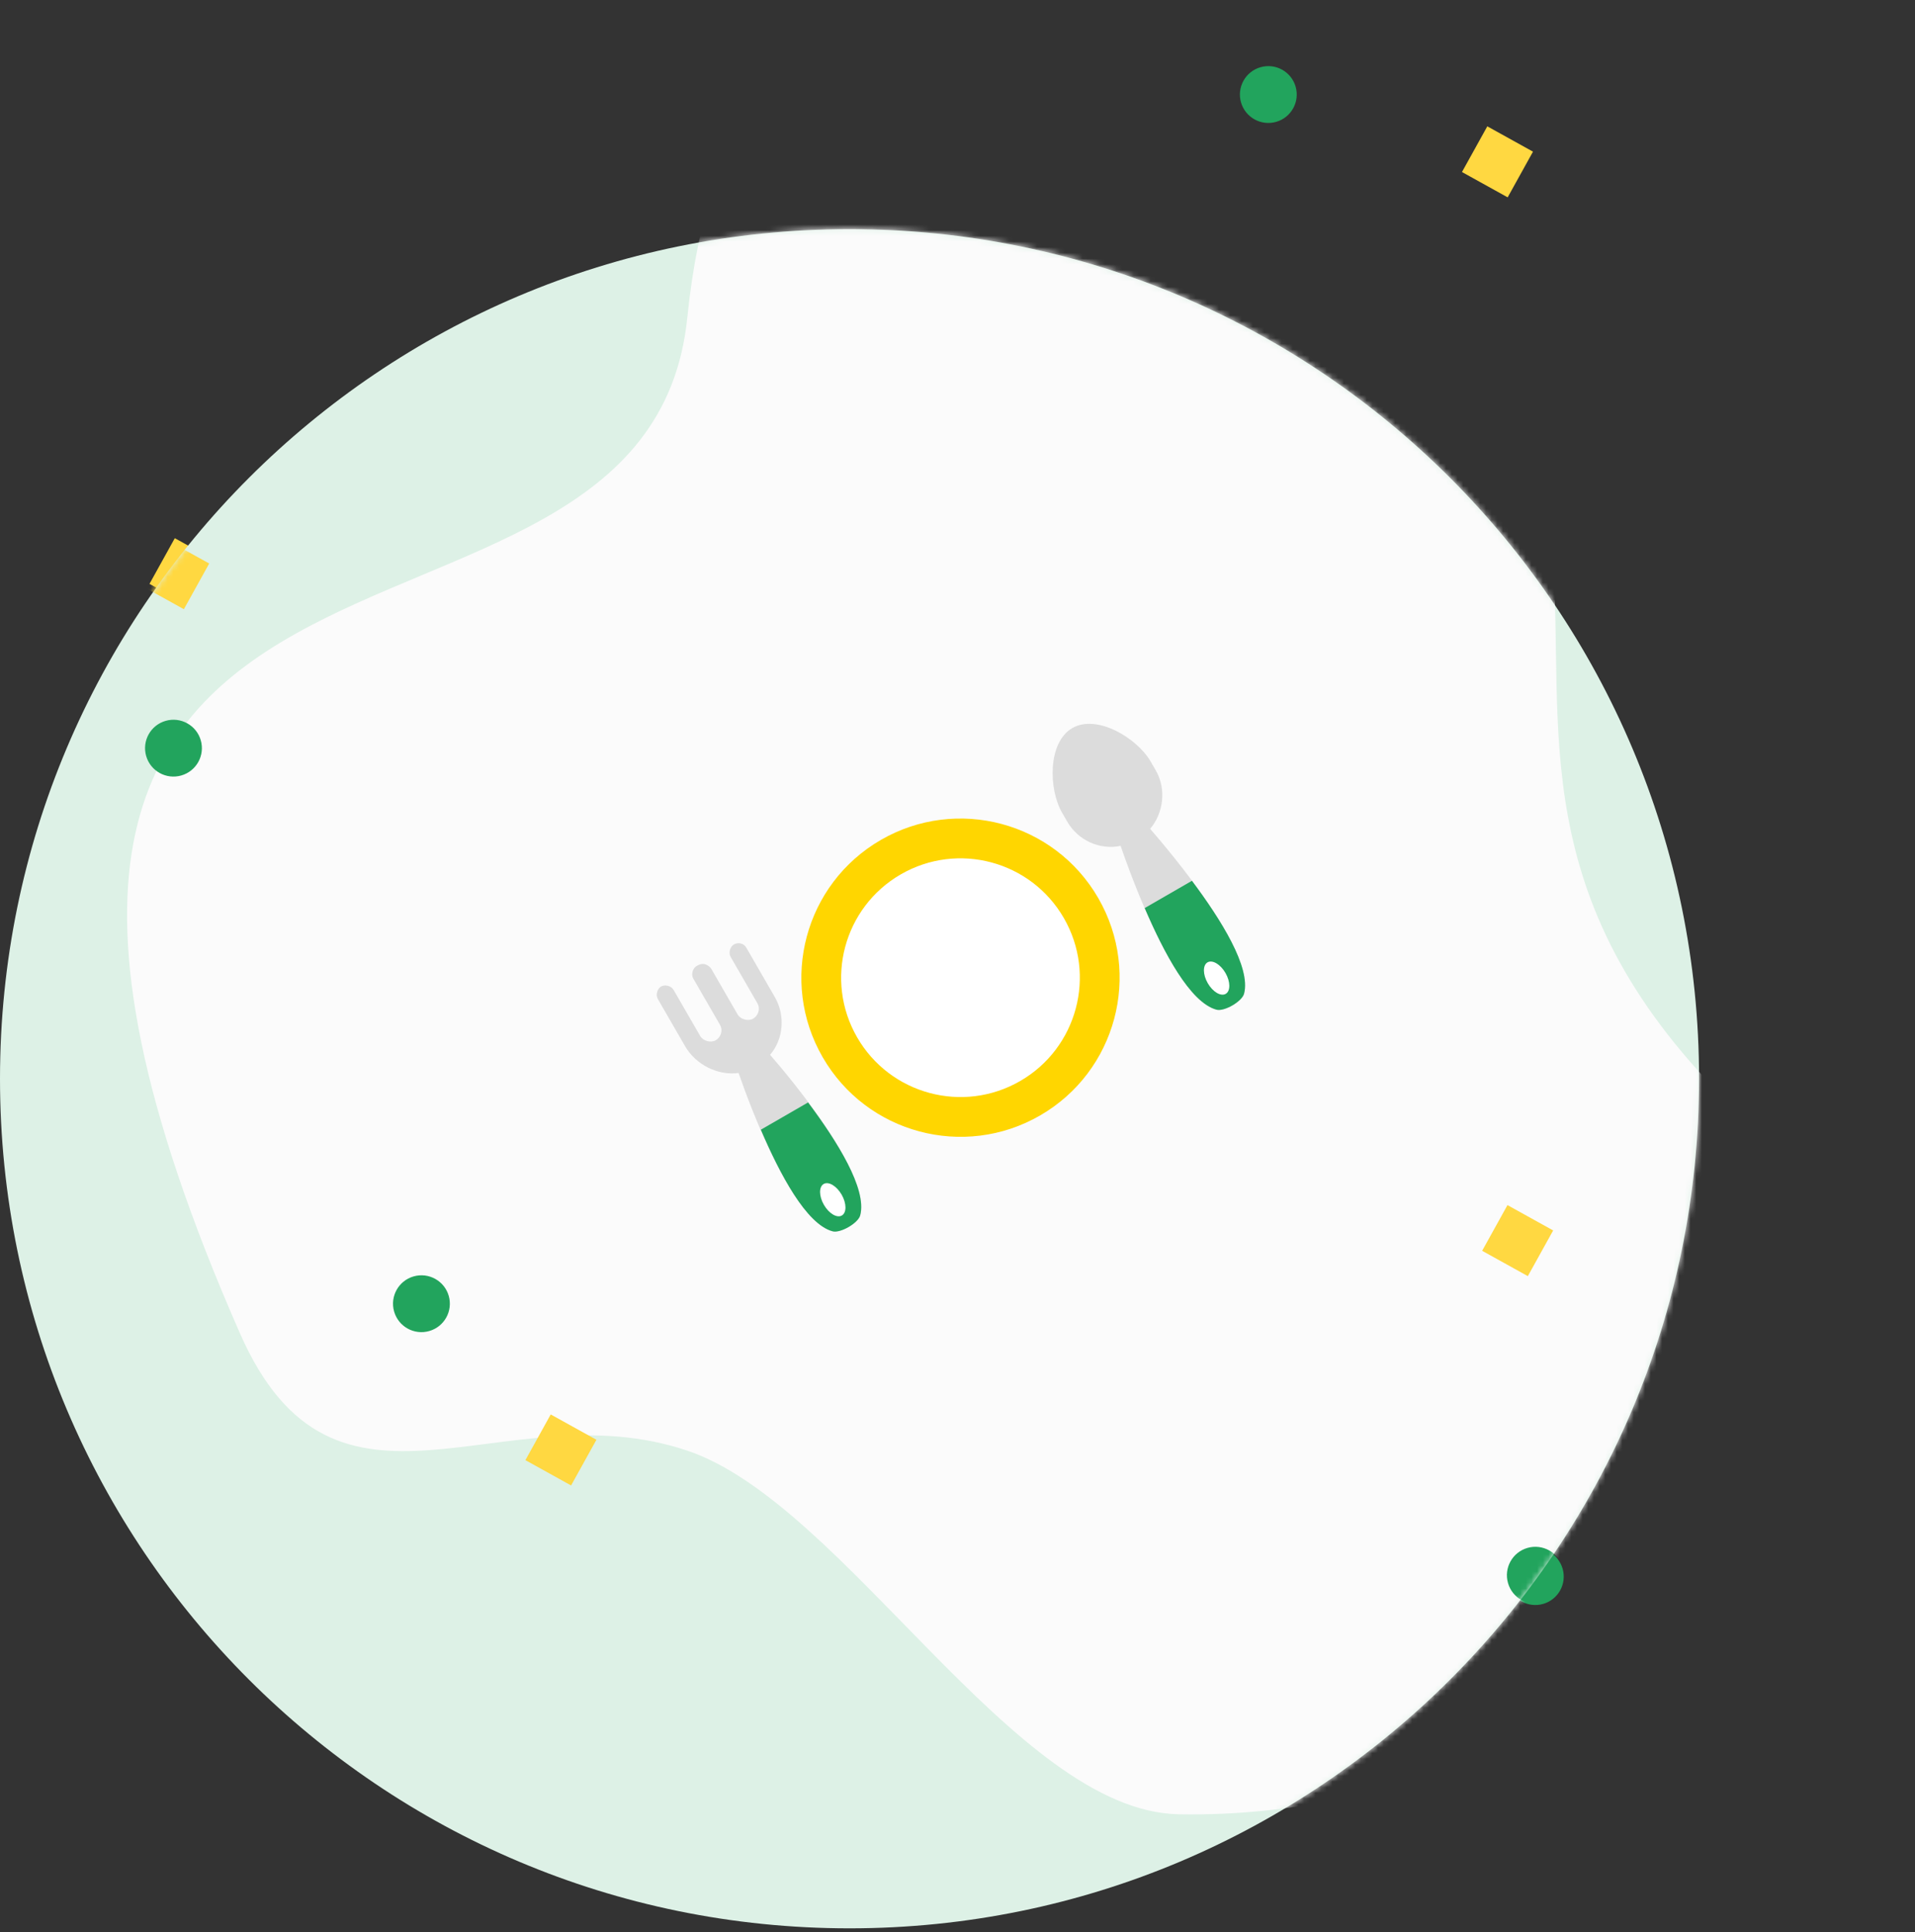 <svg width="337" height="340" viewBox="0 0 337 340" fill="none" xmlns="http://www.w3.org/2000/svg">
<rect x="0" y="0" width="337" height="340" fill="#333333" stroke="none"/>
<path fill-rule="evenodd" clip-rule="evenodd" d="M271.563 282.234C274.217 281.473 275.752 278.704 274.991 276.05C274.23 273.395 271.461 271.861 268.806 272.622C266.152 273.383 264.617 276.152 265.378 278.806C266.139 281.461 268.908 282.996 271.563 282.234Z" fill="#22A45D"/>
<path fill-rule="evenodd" clip-rule="evenodd" d="M77.529 234.217C80.184 233.455 81.719 230.687 80.957 228.032C80.196 225.378 77.427 223.843 74.773 224.604C72.118 225.365 70.584 228.134 71.345 230.788C72.106 233.443 74.875 234.978 77.529 234.217Z" fill="#22A45D"/>
<path fill-rule="evenodd" clip-rule="evenodd" d="M33.893 136.457C36.547 135.696 38.082 132.927 37.321 130.273C36.56 127.618 33.791 126.084 31.136 126.845C28.482 127.606 26.947 130.375 27.708 133.029C28.469 135.684 31.238 137.218 33.893 136.457Z" fill="#22A45D"/>
<path fill-rule="evenodd" clip-rule="evenodd" d="M224.577 21.442C227.231 20.681 228.766 17.912 228.005 15.258C227.244 12.603 224.475 11.068 221.821 11.83C219.166 12.591 217.631 15.36 218.392 18.014C219.154 20.669 221.923 22.203 224.577 21.442Z" fill="#22A45D"/>
<path fill-rule="evenodd" clip-rule="evenodd" d="M30.762 94.703L38.802 99.159L34.346 107.199L26.306 102.743L30.762 94.703Z" fill="#FFD841"/>
<path fill-rule="evenodd" clip-rule="evenodd" d="M261.734 22.231L269.774 26.687L265.317 34.727L257.277 30.271L261.734 22.231Z" fill="#FFD841"/>
<path fill-rule="evenodd" clip-rule="evenodd" d="M267.272 212.058L275.312 216.515L270.855 224.554L262.815 220.098L267.272 212.058Z" fill="#FFD841"/>
<path fill-rule="evenodd" clip-rule="evenodd" d="M98.903 248.894L106.943 253.35L102.486 261.39L94.446 256.934L98.903 248.894Z" fill="#FFD841"/>
<path fill-rule="evenodd" clip-rule="evenodd" d="M131.146 166.19C130.453 166.59 130.161 167.682 130.561 168.375L135.261 176.516C135.861 177.555 135.395 178.748 134.528 179.248C133.662 179.748 132.296 179.382 131.796 178.516L127.096 170.375C126.423 169.609 125.604 169.39 124.738 169.89L124.564 169.99C123.872 170.39 123.579 171.482 123.979 172.175L128.679 180.316C129.279 181.355 128.813 182.548 127.947 183.048C127.081 183.548 125.715 183.182 125.215 182.316L120.515 174.175C120.115 173.482 119.022 173.19 118.329 173.59C117.636 173.99 117.343 175.082 117.743 175.775L122.543 184.089C124.443 187.38 128.322 189.298 131.966 188.81C134.027 194.78 141.509 214.939 148.513 216.669C149.879 217.035 152.996 215.235 153.362 213.869C155.366 206.939 141.648 190.38 137.509 185.61C139.853 182.871 140.232 178.726 138.332 175.436L133.332 166.775C132.832 165.909 131.839 165.79 131.146 166.19Z" fill="#DCDCDC"/>
<path fill-rule="evenodd" clip-rule="evenodd" d="M135.881 198.79C139.215 206.565 143.868 215.425 148.513 216.67C149.879 217.036 152.996 215.236 153.362 213.87C154.607 209.225 149.26 200.765 144.194 193.99L135.881 198.79V198.79Z" fill="#22A45D"/>
<path fill-rule="evenodd" clip-rule="evenodd" d="M190.688 128.118C186.357 130.618 186.493 138.854 188.893 143.011L189.793 144.57C191.693 147.86 195.472 149.605 199.189 148.844C200.923 153.848 208.686 175.693 216.063 177.669C217.429 178.035 220.546 176.235 220.912 174.869C222.889 167.493 207.852 149.848 204.386 145.844C206.73 143.105 207.282 138.86 205.382 135.57L204.482 134.011C202.082 129.854 195.018 125.618 190.688 128.118Z" fill="#DCDCDC"/>
<path fill-rule="evenodd" clip-rule="evenodd" d="M203.431 159.79C206.765 167.565 211.418 176.425 216.063 177.67C217.429 178.036 220.546 176.236 220.912 174.87C222.157 170.225 216.81 161.765 211.744 154.99L203.431 159.79V159.79Z" fill="#22A45D"/>
<path d="M185.012 196.289C198.405 188.557 202.993 171.432 195.261 158.04C187.529 144.648 170.405 140.06 157.012 147.792C143.62 155.523 139.032 172.648 146.764 186.04C154.496 199.432 171.62 204.021 185.012 196.289Z" fill="#FFD600"/>
<path d="M181.512 190.227C191.557 184.428 194.998 171.584 189.199 161.54C183.4 151.496 170.557 148.055 160.512 153.854C150.468 159.653 147.027 172.496 152.826 182.54C158.625 192.584 171.468 196.026 181.512 190.227Z" fill="white"/>
<path d="M217.687 174.884C218.548 174.387 218.53 172.743 217.646 171.212C216.763 169.682 215.348 168.844 214.487 169.341C213.627 169.838 213.645 171.482 214.529 173.012C215.412 174.543 216.827 175.381 217.687 174.884Z" fill="white"/>
<path d="M150.138 213.884C150.998 213.387 150.98 211.743 150.096 210.212C149.213 208.682 147.798 207.844 146.938 208.341C146.077 208.838 146.095 210.482 146.979 212.012C147.862 213.543 149.277 214.381 150.138 213.884Z" fill="white"/>
<path fill-rule="evenodd" clip-rule="evenodd" d="M149.5 339.321C232.067 339.321 299 272.387 299 189.821C299 107.254 232.067 40.321 149.5 40.321C66.933 40.321 0 107.254 0 189.821C0 272.387 66.933 339.321 149.5 339.321Z" fill="#DDF1E6"/>
<mask id="mask0_176_11161" style="mask-type:luminance" maskUnits="userSpaceOnUse" x="0" y="40" width="299" height="300">
<path fill-rule="evenodd" clip-rule="evenodd" d="M149.5 339.321C232.067 339.321 299 272.387 299 189.821C299 107.254 232.067 40.321 149.5 40.321C66.933 40.321 0 107.254 0 189.821C0 272.387 66.933 339.321 149.5 339.321Z" fill="white"/>
</mask>
<g mask="url(#mask0_176_11161)">
<path fill-rule="evenodd" clip-rule="evenodd" d="M197.866 6.403C331.64 79.613 228.192 127.351 311.045 200.431C357.736 241.614 288.737 320.775 207.406 319.248C178.435 318.705 148.618 264.524 120.906 255.248C88.366 244.356 59.014 272.8 42.226 234.616C-28.995 72.626 113.647 127.732 120.953 55.876C128.26 -15.981 179.094 -3.164 197.866 6.403Z" fill="#FBFBFB"/>
<path fill-rule="evenodd" clip-rule="evenodd" d="M271.563 281.991C274.217 281.23 275.752 278.461 274.991 275.806C274.23 273.152 271.461 271.617 268.806 272.378C266.152 273.139 264.617 275.908 265.378 278.563C266.139 281.217 268.908 282.752 271.563 281.991Z" fill="#22A45D"/>
<path fill-rule="evenodd" clip-rule="evenodd" d="M75.542 234.216C78.196 233.455 79.731 230.686 78.97 228.032C78.209 225.377 75.44 223.843 72.786 224.604C70.131 225.365 68.596 228.134 69.357 230.788C70.119 233.443 72.888 234.978 75.542 234.216Z" fill="#22A45D"/>
<path fill-rule="evenodd" clip-rule="evenodd" d="M31.905 136.457C34.56 135.696 36.095 132.927 35.334 130.273C34.572 127.618 31.803 126.084 29.149 126.845C26.495 127.606 24.96 130.375 25.721 133.029C26.482 135.684 29.251 137.218 31.905 136.457Z" fill="#22A45D"/>
<path fill-rule="evenodd" clip-rule="evenodd" d="M265.285 212.058L273.324 216.515L268.868 224.554L260.828 220.098L265.285 212.058Z" fill="#FFD841"/>
<path fill-rule="evenodd" clip-rule="evenodd" d="M96.916 248.894L104.956 253.35L100.499 261.39L92.459 256.934L96.916 248.894Z" fill="#FFD841"/>
<path fill-rule="evenodd" clip-rule="evenodd" d="M28.775 94.703L36.815 99.159L32.358 107.199L24.319 102.742L28.775 94.703Z" fill="#FFD841"/>
<path fill-rule="evenodd" clip-rule="evenodd" d="M129.159 166.19C128.466 166.59 128.173 167.682 128.573 168.375L133.273 176.516C133.873 177.555 133.407 178.748 132.541 179.248C131.675 179.748 130.309 179.382 129.809 178.516L125.109 170.375C124.436 169.609 123.617 169.39 122.751 169.89L122.577 169.99C121.885 170.39 121.592 171.482 121.992 172.175L126.692 180.316C127.292 181.355 126.826 182.548 125.96 183.048C125.094 183.548 123.728 183.182 123.228 182.316L118.528 174.175C118.128 173.482 117.035 173.19 116.342 173.59C115.649 173.99 115.356 175.082 115.756 175.775L120.556 184.089C122.456 187.38 126.335 189.298 129.979 188.81C132.04 194.78 139.522 214.939 146.526 216.669C147.892 217.035 151.009 215.235 151.375 213.869C153.379 206.939 139.661 190.38 135.522 185.61C137.866 182.871 138.245 178.726 136.345 175.436L131.345 166.775C130.845 165.909 129.852 165.79 129.159 166.19Z" fill="#DCDCDC"/>
<path fill-rule="evenodd" clip-rule="evenodd" d="M133.893 198.79C137.227 206.565 141.881 215.425 146.526 216.67C147.892 217.036 151.009 215.236 151.375 213.87C152.62 209.225 147.273 200.765 142.207 193.99L133.893 198.79V198.79Z" fill="#22A45D"/>
<path fill-rule="evenodd" clip-rule="evenodd" d="M188.7 128.118C184.37 130.618 184.506 138.854 186.906 143.011L187.806 144.57C189.706 147.86 193.485 149.605 197.202 148.844C198.936 153.848 206.699 175.693 214.076 177.669C215.442 178.035 218.559 176.235 218.925 174.869C220.902 167.493 205.865 149.848 202.399 145.844C204.743 143.105 205.295 138.86 203.395 135.57L202.495 134.011C200.095 129.854 193.031 125.618 188.7 128.118Z" fill="#DCDCDC"/>
<path fill-rule="evenodd" clip-rule="evenodd" d="M201.444 159.79C204.778 167.565 209.431 176.425 214.076 177.67C215.442 178.036 218.559 176.236 218.925 174.87C220.17 170.225 214.823 161.765 209.757 154.99L201.444 159.79V159.79Z" fill="#22A45D"/>
<path d="M183.025 196.289C196.418 188.557 201.006 171.432 193.274 158.04C185.542 144.648 168.418 140.06 155.025 147.792C141.633 155.523 137.045 172.648 144.777 186.04C152.509 199.432 169.633 204.021 183.025 196.289Z" fill="#FFD600"/>
<path d="M179.525 190.227C189.57 184.428 193.011 171.584 187.212 161.54C181.413 151.496 168.57 148.055 158.525 153.854C148.481 159.653 145.04 172.496 150.839 182.54C156.638 192.584 169.481 196.026 179.525 190.227Z" fill="white"/>
<path d="M215.7 174.884C216.561 174.387 216.543 172.743 215.659 171.212C214.776 169.682 213.361 168.844 212.5 169.341C211.639 169.838 211.658 171.482 212.542 173.012C213.425 174.543 214.839 175.381 215.7 174.884Z" fill="white"/>
<path d="M148.15 213.884C149.011 213.387 148.993 211.743 148.109 210.212C147.226 208.682 145.811 207.844 144.95 208.341C144.09 208.838 144.108 210.482 144.992 212.012C145.875 213.543 147.29 214.381 148.15 213.884Z" fill="white"/>
</g>
</svg>
